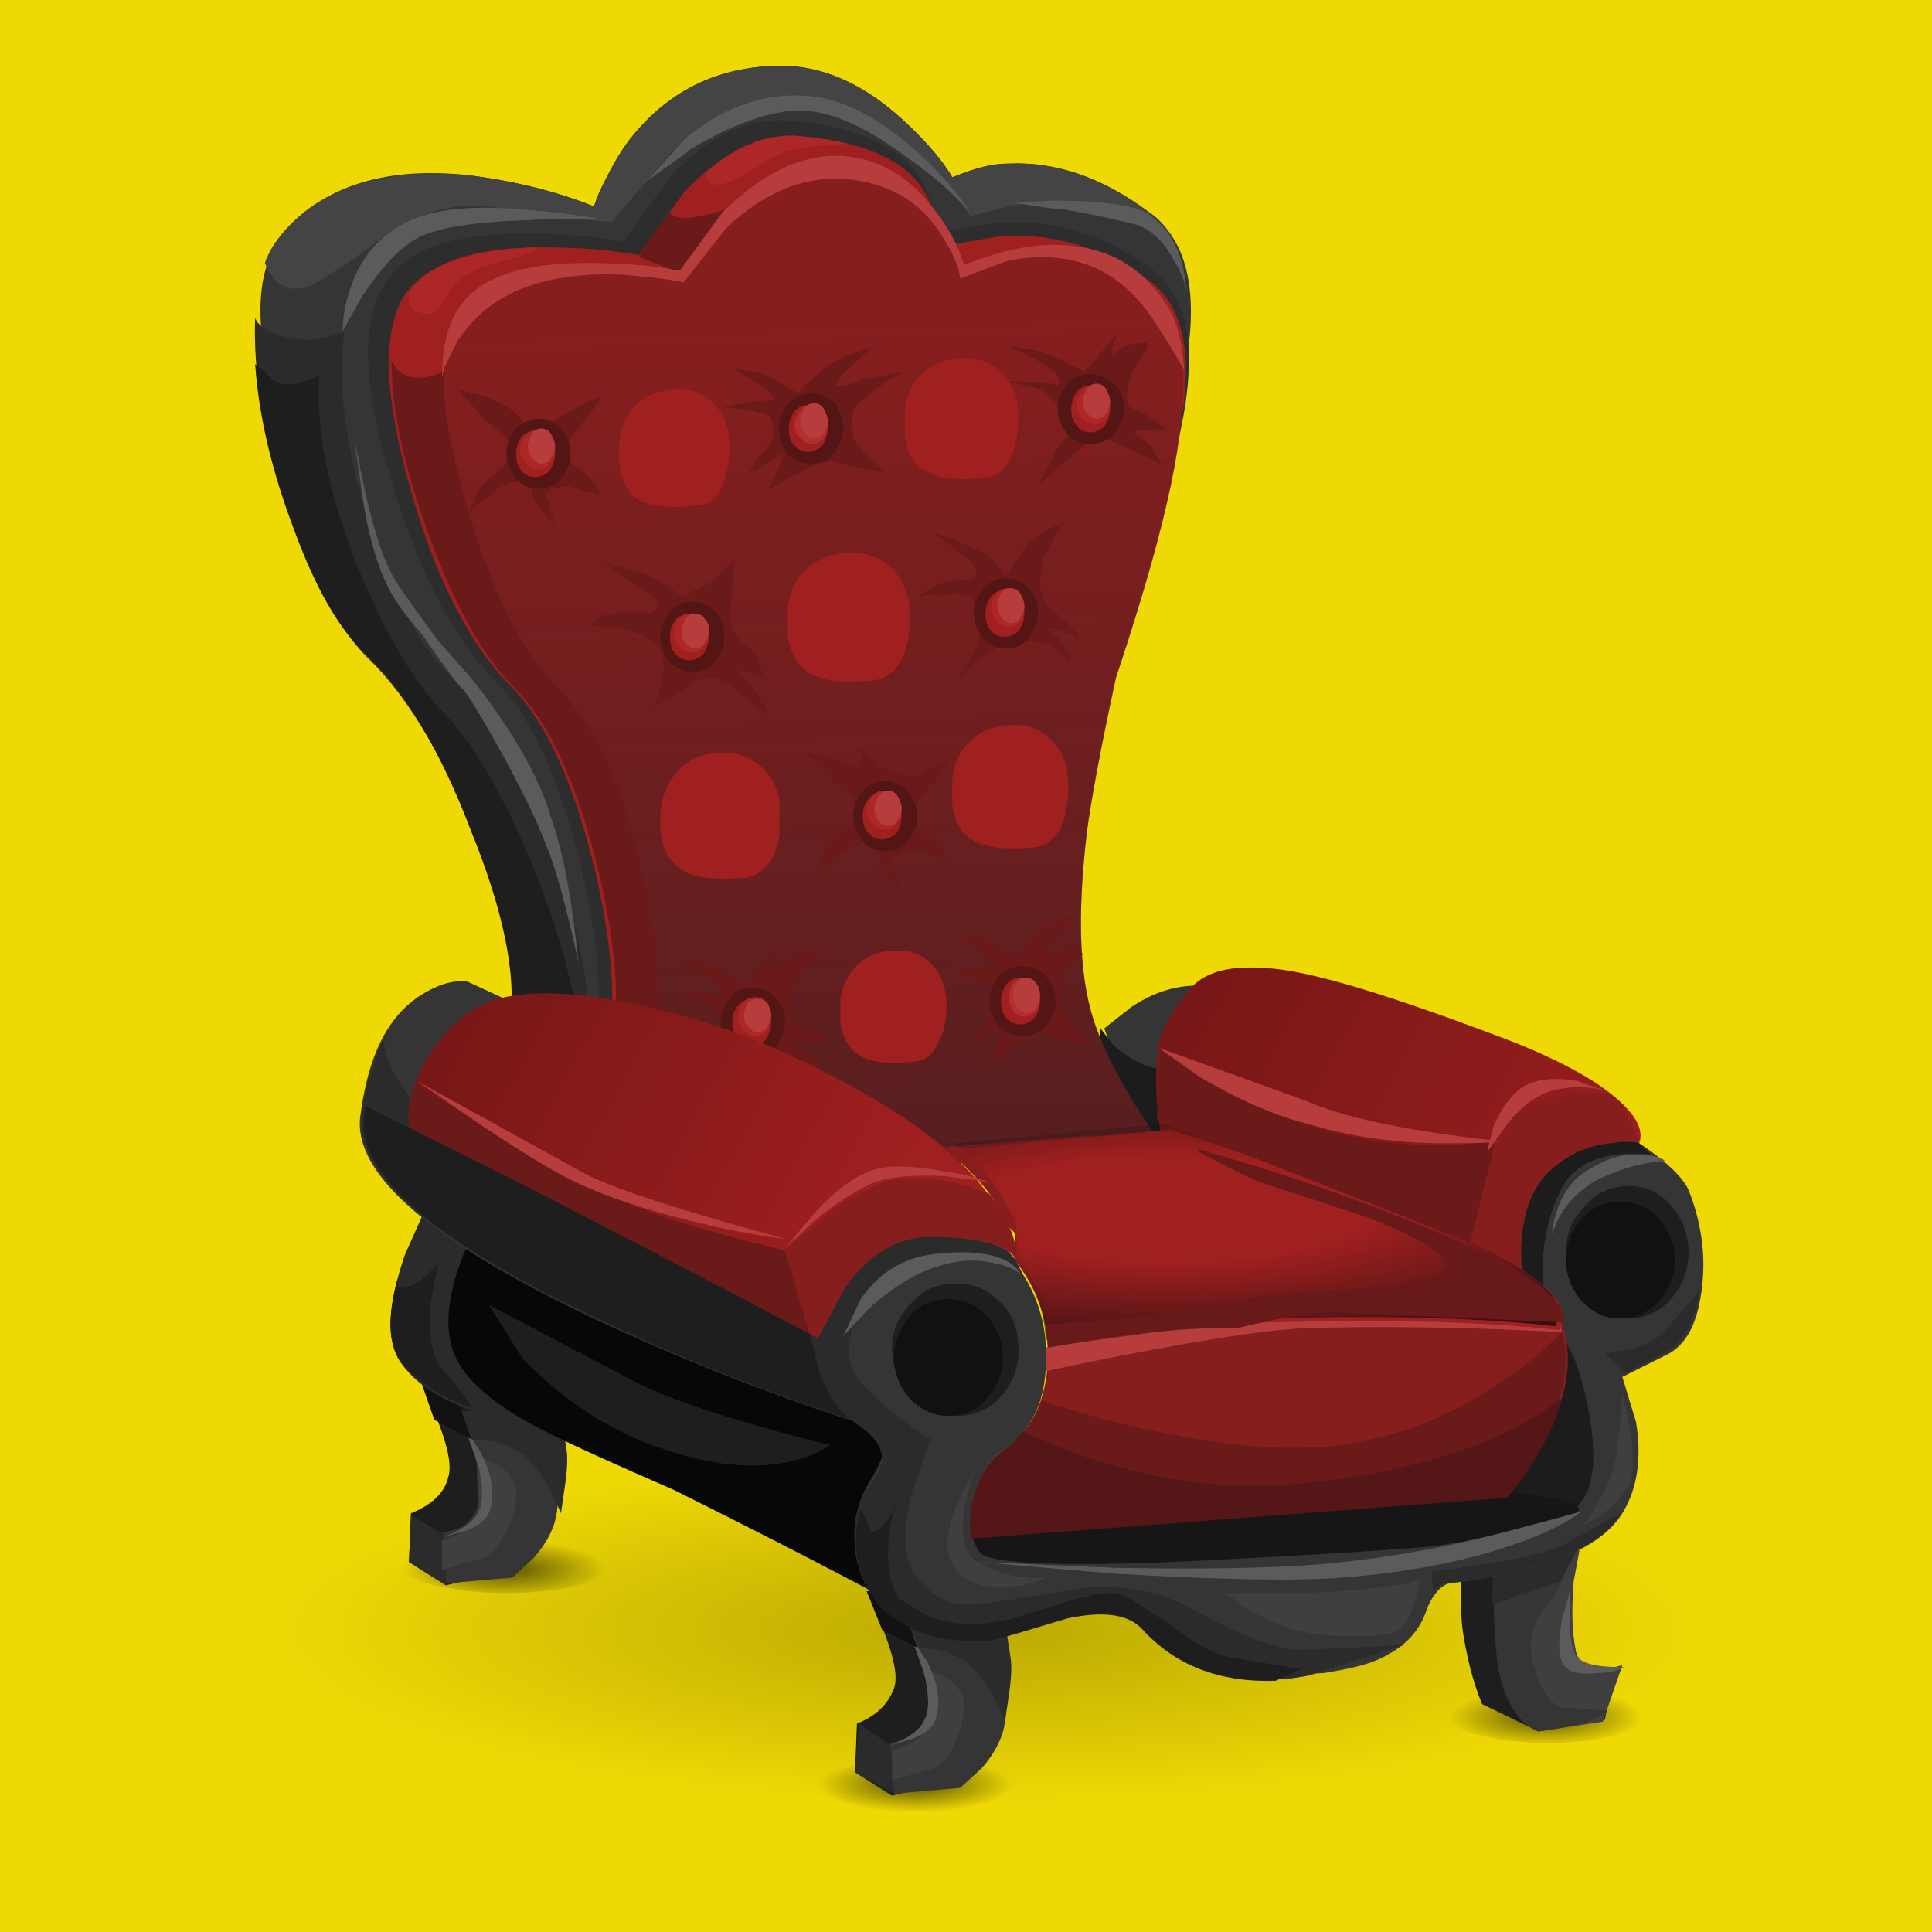 <?xml version="1.0" encoding="utf-8"?>
<!-- Generator: Adobe Illustrator 22.0.1, SVG Export Plug-In . SVG Version: 6.00 Build 0)  -->
<svg version="1.1" id="Laag_1" xmlns="http://www.w3.org/2000/svg" xmlns:xlink="http://www.w3.org/1999/xlink" x="0px" y="0px"
	 viewBox="0 0 99.2 99.2" style="enable-background:new 0 0 99.2 99.2;" xml:space="preserve">
<style type="text/css">
	.st0{fill:#A01F1F;}
	.st1{clip-path:url(#SVGID_3_);}
	.st2{fill:#EFD905;}
	.st3{fill:url(#SVGID_5_);}
	.st4{fill:url(#SVGID_6_);}
	.st5{fill:url(#SVGID_7_);}
	.st6{fill:url(#SVGID_8_);}
	.st7{fill:#1E1E1E;}
	.st8{fill:#353535;}
	.st9{fill:#2B2B2B;}
	.st10{fill:#3F3F3F;}
	.st11{fill:#5B5B5B;}
	.st12{fill:#111111;}
	.st13{fill:#2D2D2D;}
	.st14{fill:#1C1C1C;}
	.st15{fill:#6B1A1A;}
	.st16{fill:#871E1E;}
	.st17{fill:url(#SVGID_9_);}
	.st18{fill:#541515;}
	.st19{fill:#AD2727;}
	.st20{fill:#B73D3D;}
	.st21{fill:#B22F2F;}
	.st22{fill:url(#SVGID_10_);}
	.st23{fill:#444444;}
	.st24{fill:#161616;}
	.st25{fill:#070707;}
	.st26{fill:url(#SVGID_11_);}
	.st27{fill:url(#SVGID_12_);}
	.st28{fill:#541616;}
	.st29{fill:#681A1A;}
</style>
<symbol  id="aa" viewBox="-4.6 -4.9 9.2 9.8">
	<path class="st0" d="M-0.2,4.9C1.2,5,2.4,4.6,3.3,3.7c0.9-0.9,1.3-2.1,1.3-3.6c0-1.3-0.2-2.3-0.6-3.2C3.5-4.1,2.9-4.7,2-4.8
		C-0.2-5-1.8-4.9-2.8-4.3c-1,0.5-1.6,1.5-1.8,2.9c-0.2,1.9,0.1,3.5,1,4.6C-2.7,4.2-1.6,4.8-0.2,4.9z"/>
</symbol>
<symbol  id="ab" viewBox="-4.5 -4.8 9 9.6">
	<path class="st0" d="M3.2,3.6C4.1,2.7,4.5,1.5,4.5,0c0-1.2-0.2-2.2-0.6-3.1C3.5-4.1,2.8-4.6,2-4.7c-2.1-0.2-3.7-0.1-4.7,0.4
		c-1,0.5-1.5,1.5-1.7,2.9c-0.2,1.9,0.1,3.4,1,4.5c0.8,1,1.9,1.5,3.3,1.6S2.3,4.5,3.2,3.6z"/>
</symbol>
<symbol  id="ac" viewBox="-4.9 -5.2 9.9 10.4">
	<path class="st0" d="M-0.2,5.2c1.5,0.1,2.8-0.3,3.8-1.3c0.9-1,1.4-2.3,1.4-3.8c0-1.4-0.2-2.5-0.6-3.4C3.8-4.4,3.1-5,2.1-5.1
		c-2.3-0.3-4-0.1-5.1,0.5C-4.1-4-4.7-3-4.9-1.5c-0.2,2.1,0.1,3.7,1,4.9C-2.9,4.5-1.7,5.1-0.2,5.2z"/>
</symbol>
<symbol  id="ad" viewBox="4068 -2 4 4">
	<g>
		<defs>
			<polygon id="SVGID_1_" points="4071,1 4072,1 4071,2 			"/>
		</defs>
		<defs>
			<polygon id="SVGID_2_" points="4069,-1 4068,-1 4069,-2 			"/>
		</defs>
		<clipPath id="SVGID_3_">
			<use xlink:href="#SVGID_1_"  style="overflow:visible;"/>
		</clipPath>
		<clipPath id="SVGID_4_" class="st1">
			<use xlink:href="#SVGID_2_"  style="overflow:visible;"/>
		</clipPath>
	</g>
</symbol>
<symbol  id="x" viewBox="-4.3 -4.6 8.7 9.1">
	<path class="st0" d="M3.1,3.4c0.8-0.9,1.2-2,1.2-3.3c0-1.2-0.2-2.2-0.6-2.9C3.3-3.8,2.7-4.4,1.8-4.5c-2-0.2-3.5-0.1-4.4,0.4
		c-0.9,0.5-1.5,1.4-1.7,2.7c-0.2,1.8,0.1,3.2,1,4.3c0.8,1,1.8,1.5,3.2,1.6C1.1,4.6,2.2,4.3,3.1,3.4z"/>
</symbol>
<symbol  id="y" viewBox="-4.7 -5 9.4 10">
	<path class="st0" d="M-0.2,5c1.5,0.1,2.7-0.3,3.6-1.3C4.3,2.8,4.7,1.6,4.7,0c0-1.3-0.2-2.3-0.6-3.3C3.6-4.2,2.9-4.8,2-4.9
		C-0.2-5.1-1.8-5-2.9-4.4c-1,0.5-1.6,1.5-1.8,2.9c-0.2,2,0.1,3.6,1,4.7C-2.8,4.3-1.7,4.9-0.2,5z"/>
</symbol>
<symbol  id="z" viewBox="-4.9 -5.1 9.7 10.2">
	<path class="st0" d="M-0.2,5.1c1.5,0.1,2.7-0.3,3.7-1.3C4.4,2.9,4.9,1.6,4.9,0c0-1.3-0.2-2.4-0.6-3.3C3.7-4.3,3-4.9,2.1-5
		c-2.2-0.2-3.9-0.1-5,0.5C-4-3.9-4.6-2.9-4.8-1.5c-0.2,2,0.1,3.6,1.1,4.8C-2.9,4.4-1.7,5-0.2,5.1z"/>
</symbol>
<rect x="-6.1" y="-3.2" class="st2" width="109.4" height="104.6"/>
<radialGradient id="SVGID_5_" cx="48.299" cy="-317.742" r="37.24" gradientTransform="matrix(-1 0 0 0.242 98.913 160.603)" gradientUnits="userSpaceOnUse">
	<stop  offset="0" style="stop-color:#000000;stop-opacity:0.22"/>
	<stop  offset="1" style="stop-color:#000000;stop-opacity:0"/>
</radialGradient>
<path class="st3" d="M91.4,83.6c0,2.7-4,5.1-11.9,7c-8,1.9-17.6,2.9-28.9,2.9c-9.9,0-18.6-0.8-26.2-2.3c-7.5-1.5-12.1-3.4-13.9-5.8
	c-0.1-0.6-0.3-1.2-0.7-1.7v-0.1c0-2.7,4-5.1,11.9-7c7.9-1.9,17.5-2.9,28.8-2.9s20.9,1,28.9,2.9C87.4,78.5,91.4,80.9,91.4,83.6
	L91.4,83.6z"/>
<radialGradient id="SVGID_6_" cx="-55.903" cy="504.335" r="4.991" gradientTransform="matrix(-1 -7.900000e-03 2.860000e-02 -0.286 -23.353 235.449)" gradientUnits="userSpaceOnUse">
	<stop  offset="0" style="stop-color:#000000;stop-opacity:0.608"/>
	<stop  offset="1" style="stop-color:#000000;stop-opacity:0"/>
</radialGradient>
<path class="st4" d="M52.6,91.5c0,0.4-0.5,0.8-1.6,1.1c-1.1,0.3-2.4,0.4-3.9,0.4c-1.5,0-2.8-0.1-3.9-0.4c-1.1-0.3-1.6-0.7-1.6-1.1
	c0-0.4,0.5-0.8,1.6-1.1s2.4-0.5,3.9-0.5c1.5,0,2.8,0.2,3.9,0.5C52.1,90.7,52.6,91.1,52.6,91.5z"/>
<radialGradient id="SVGID_7_" cx="-33.724" cy="463.338" r="5.229" gradientTransform="matrix(-1 -7.600000e-03 2.880000e-02 -0.286 -21.202 212.838)" gradientUnits="userSpaceOnUse">
	<stop  offset="0" style="stop-color:#000000;stop-opacity:0.608"/>
	<stop  offset="1" style="stop-color:#000000;stop-opacity:0"/>
</radialGradient>
<path class="st5" d="M21.9,78.9c1.1-0.3,2.5-0.5,4.1-0.5c1.6,0,2.9,0.2,4.1,0.5c1.1,0.3,1.7,0.7,1.7,1.2c0,0.4-0.6,0.8-1.7,1.2
	c-1.1,0.3-2.5,0.5-4.1,0.5s-2.9-0.2-4.1-0.5c-1.1-0.3-1.7-0.7-1.7-1.2C20.3,79.6,20.8,79.3,21.9,78.9z"/>
<radialGradient id="SVGID_8_" cx="-87.424" cy="476.453" r="4.991" gradientTransform="matrix(-1 -7.900000e-03 2.860000e-02 -0.303 -21.656 231.862)" gradientUnits="userSpaceOnUse">
	<stop  offset="0" style="stop-color:#000000;stop-opacity:0.608"/>
	<stop  offset="1" style="stop-color:#000000;stop-opacity:0"/>
</radialGradient>
<path class="st6" d="M85,87.8c0,0.5-0.5,0.9-1.6,1.2c-1.1,0.3-2.4,0.5-3.9,0.5c-1.5,0-2.8-0.2-3.9-0.5c-1.1-0.3-1.6-0.7-1.6-1.2
	c0-0.5,0.5-0.9,1.6-1.2c1.1-0.3,2.4-0.5,3.9-0.5c1.5,0,2.8,0.2,3.9,0.5C84.5,87,85,87.3,85,87.8L85,87.8z"/>
<g>
	<path class="st7" d="M50.1,81.8c-0.1,4.9-0.3,7.8-0.7,8.7c-0.2,0.5-0.8,1-2,1.3l-1.6,0.4L43.9,91l0.1-2.5c1-0.4,1.6-1,1.9-1.8
		c0.3-0.8-0.2-2.4-1.4-5L50.1,81.8L50.1,81.8z"/>
	<path class="st8" d="M51.6,83.1c0,1.8,0,3,0.1,3.7c0,0.2,0,0.8-0.1,1.6c-0.1,0.8-0.5,1.6-1.2,2.4l-1.1,1l-3.4,0.3l-0.2-2.6l0.8-0.2
		c0.6-0.3,0.9-0.7,1.1-1.4c0.2-0.6,0-1.6-0.4-2.9l-0.7-1.8L51.6,83.1L51.6,83.1z"/>
	<polygon class="st9" points="44.1,88.5 45.7,89.6 45.9,92.1 43.9,91 	"/>
	<path class="st9" d="M51.5,82.6l0.4,2.6c0.1,0.8-0.1,1.8-0.3,3.2c-0.5-1.2-1-2.1-1.7-2.8c-0.4-0.4-1-0.7-1.7-0.9l-1-0.1l-0.6-1.4
		L51.5,82.6L51.5,82.6z"/>
	<path class="st10" d="M49,89.6c-0.4,0.7-0.7,1.1-1.1,1.2l-2.1,0.6v-1.5c1.1-0.3,1.7-0.8,1.8-1.3c0.1-0.4,0.1-1,0-1.8l-0.1-1.1
		l1,0.4c0.7,0.4,1,0.9,1,1.5C49.5,88.2,49.3,88.9,49,89.6L49,89.6z"/>
	<path class="st11" d="M46.8,84.1l0.8,1.2c0.5,1,0.7,1.9,0.5,2.8c-0.1,0.5-0.5,0.9-1.3,1.2l-1.1,0.3c1.1-0.4,1.7-0.9,1.9-1.6
		c0.1-0.6,0.1-1.4-0.3-2.5L46.8,84.1L46.8,84.1z"/>
	<polygon class="st12" points="45.3,83.7 44.5,81.7 46.4,82.6 47.1,84.6 	"/>
</g>
<g>
	<path class="st7" d="M80.6,81.5c-0.4,1.9-0.4,3.1-0.2,3.5c0.3,0.6,0.8,0.9,1.5,1c0.4,0,0.7,0,1-0.1l-0.5,2.4L79,88.9l-2.9-1.4
		c-0.5-1.2-0.8-2.5-1-3.8C75,82.9,75,82.1,75,81.2l0.1-1l6.1-1.3L80.6,81.5L80.6,81.5z"/>
	<path class="st10" d="M81.1,79.6l-0.3,1.6c-0.1,1.3-0.1,2.5,0.1,3.5c0.1,0.6,0.6,1,1.3,1c0.4,0,0.7-0.1,1.1-0.2l-1,2.9L79,88.9
		c-0.1,0-0.2-0.1-0.4-0.3c-0.3-0.4-0.5-1-0.8-1.9c-0.2-0.9-0.5-2.1-0.7-3.7l-0.3-2.1L81.1,79.6z"/>
	<path class="st11" d="M80.6,81.7l0,1.5c0,1.1,0.2,1.7,0.4,1.9c0.4,0.4,1.2,0.5,2.4,0.5c-0.4,0.2-0.8,0.3-1.3,0.3
		c-0.9,0.1-1.5,0-1.8-0.4c-0.3-0.4-0.3-1.2-0.1-2.3L80.6,81.7L80.6,81.7z"/>
	<path class="st8" d="M76.7,80.6l4.4-1.3L79.8,82c-0.2,0.2-0.4,0.4-0.6,0.7c-0.4,0.6-0.6,1.1-0.6,1.7c0,0.7,0.2,1.4,0.5,2.1
		c0.4,0.8,0.8,1.2,1.3,1.2c0.7,0,1.4,0.1,2.1,0.1c-0.1,0.4-1.3,0.8-3.5,1.1c-0.3-0.1-0.6-0.3-0.9-0.6c-0.6-0.7-1-1.6-1.2-2.8
		c-0.1-0.9-0.2-2-0.2-3.2L76.7,80.6L76.7,80.6z"/>
	<polygon class="st9" points="76.7,80 81.1,79.3 80.1,81.2 76.6,82.4 	"/>
</g>
<g>
	<path class="st7" d="M21,80.2l0.1-2.5c1-0.4,1.7-1,1.9-1.8c0.3-0.8-0.2-2.4-1.4-5l5.6,0.1c-0.1,4.9-0.3,7.8-0.7,8.7
		c-0.2,0.5-0.8,1-2,1.3l-1.6,0.4C22.9,81.4,21,80.2,21,80.2z"/>
	<path class="st8" d="M23.5,72.5l5.1-0.2c0,1.8,0,3,0.1,3.7c0,0.2,0,0.8-0.1,1.6c-0.1,0.8-0.5,1.6-1.2,2.4l-1.1,1l-3.4,0.3l-0.2-2.6
		l0.8-0.2c0.6-0.3,0.9-0.7,1.1-1.4c0.2-0.6,0-1.6-0.4-2.9L23.5,72.5L23.5,72.5z"/>
	<polygon class="st9" points="21.1,77.8 22.8,78.8 22.9,81.4 21,80.2 	"/>
	<path class="st9" d="M24.2,73.9l-0.6-1.4l5.1-0.6l0.4,2.6c0.1,0.8-0.1,1.8-0.3,3.2c-0.5-1.2-1-2.1-1.7-2.8c-0.4-0.4-1-0.7-1.8-0.9
		L24.2,73.9L24.2,73.9z"/>
	<path class="st10" d="M24.5,74.8l1,0.4c0.7,0.4,1,0.9,1,1.5c0,0.7-0.2,1.4-0.6,2.1c-0.4,0.7-0.7,1.1-1.1,1.2l-2.1,0.6v-1.5
		c1.1-0.3,1.7-0.8,1.8-1.3c0.1-0.4,0.1-1,0-1.8L24.5,74.8L24.5,74.8z"/>
	<path class="st11" d="M23.9,73.4l0.8,1.2c0.5,1,0.7,1.9,0.5,2.8c-0.1,0.5-0.5,0.9-1.3,1.2l-1.1,0.3c1.1-0.4,1.7-0.9,1.9-1.6
		c0.1-0.6,0.1-1.4-0.3-2.5L23.9,73.4L23.9,73.4z"/>
	<polygon class="st12" points="23.5,71.9 24.2,73.9 22.3,72.9 21.6,70.9 	"/>
</g>
<path class="st8" d="M24.1,9c2.3,0.3,4.4,0.8,6.4,1.6c0.1-0.3,0.2-0.6,0.4-1c0.4-0.8,0.8-1.6,1.4-2.4c1.8-2.3,4.1-3.6,7.1-3.8
	c2.4-0.2,4.7,0.7,6.9,2.7c1.1,1,2,2,2.6,3l0.8-0.3c0.6-0.2,1.3-0.4,2.1-0.4c2.4-0.1,4.8,0.7,7.2,2.5c2.5,1.8,2.8,5.6,1,11.4
	c-0.9,3-2.2,6.4-4,10.2c-0.4,1.9-0.8,5-1,9.5c-0.2,4.8-0.1,7.9,0.3,9.4c0.4,1.4,1.2,3,2.3,4.8c0.6,1,1.1,1.8,1.6,2.4l-35.3,2.9
	c1.4-2.7,2.7-5.2,3.8-7.7c0.9-1.8,0.5-5.2-1.2-10c-1.7-4.8-3.6-8.3-5.8-10.4c-2.3-2.2-4.3-5.7-5.9-10.5c-1.7-5-1.9-8.5-0.5-10.5
	C16.2,9.7,19.5,8.5,24.1,9L24.1,9z"/>
<path class="st8" d="M84,73c0.3,1.8,0.1,3.4-0.7,4.7c-1.1,1.8-4,3-8.9,3.6c-0.4,0.1-0.9,0.6-1.2,1.5c-0.4,1.1-1.2,1.8-2.2,2.3
	c-0.8,0.4-1.8,0.6-3,0.8L66.2,86V80l-9.5-27.2l1.4-1.1c1.2-0.8,2.3-1.1,3.5-1.1c1.3,0,2.5,0.1,3.6,0.3c0.6,0.1,2,0.4,4.1,1
	c2.4,0.6,5.6,1.9,9.6,3.9c4.6,2.2,7.2,4,7.8,5.3c0.6,1.5,0.9,3.2,0.7,4.9c-0.2,1.9-0.8,3.1-1.9,3.6l-2.2,1.1L84,73L84,73z"/>
<path class="st13" d="M26.9,12c1.8,0,3.5,0.1,5.1,0.4l2.4-3.3c2-2.2,4.1-3.1,6.3-2.9c3.4,0.3,5.7,1.4,6.7,3.2
	c0.5,0.9,0.6,1.8,0.4,2.6l3.6-0.6c2.9-0.1,5.4,0.7,7.7,2.4c2.3,1.7,2.5,5.3,0.9,10.7c-0.9,2.9-2.1,6.1-3.7,9.7
	c-0.4,1.8-0.7,4.7-0.9,8.9c-0.2,4.5-0.1,7.5,0.3,8.9c0.4,1.3,1.1,2.8,2.1,4.6c0.5,0.9,1,1.6,1.4,2.2l-32.5,2.8
	c1.3-2.5,2.4-4.9,3.5-7.3c0.8-1.8,0.7-5-0.3-9.5c-1.1-4.7-2.6-8-4.5-9.9c-2.1-2.1-3.9-5.5-5.3-10.2c-1.5-4.9-1.6-8.3-0.3-10.2
	C20.9,12.8,23.2,12,26.9,12L26.9,12z"/>
<path class="st14" d="M81.6,72.6c0.4,2.3,0.2,3.7-0.4,4.5c-0.5,0.7-1.5,1.1-2.7,1.3l-1.7,0.2L56,58.3l0.5-5.5l0.7,0.9
	c0.7,0.6,1.4,1,2.3,1.2c0.9,0.2,5,0.6,12.4,1.4c3.7,0.4,7.3,0.7,10.8,1.1l2.1,1.9c-0.6-0.1-1.2-0.1-1.9,0c-1.4,0.2-2.3,0.8-2.8,1.9
	c-0.6,1.2-0.9,2.6-0.9,4.2c0,1.6,0.3,2.6,0.9,3.2C80.7,69.1,81.2,70.5,81.6,72.6L81.6,72.6z"/>
<path class="st0" d="M27.8,12.7c1.8,0,3.4,0.1,5,0.4l2.3-3.2c2-2.1,4-3.1,6.1-2.9c3.3,0.3,5.5,1.3,6.4,3.1c0.5,0.9,0.6,1.8,0.4,2.6
	l3.5-0.6c2.8-0.1,5.3,0.7,7.5,2.3c2.2,1.6,2.5,5.2,0.8,10.6c-0.8,2.8-2,6-3.5,9.5c-0.4,1.8-0.7,4.7-0.9,8.8
	c-0.2,4.4-0.1,7.4,0.3,8.7c0.6,2,1.7,4.2,3.5,6.7l-31.7,2.7c1.2-2.5,2.4-4.8,3.4-7.1c0.8-1.8,0.7-4.9-0.3-9.4
	c-1.1-4.6-2.5-7.8-4.4-9.7c-2-2-3.8-5.4-5.1-10c-1.4-4.9-1.5-8.2-0.3-10.1C22,13.5,24.3,12.7,27.8,12.7L27.8,12.7z"/>
<path class="st15" d="M22.1,27.7c-1.3-3.5-2-6.6-2-9.2c0.3,0.7,0.8,0.9,1.5,0.9c1-0.1,1.9-0.6,2.8-1.5c0.5-0.4,0.8-0.8,1.1-1.2
	l7.2,13.4c4.7,9.3,7,14.7,6.7,16.4c-0.3,2.3-2.2,7.1-5.5,14.5l-6.2,0.5c1.2-2.5,2.4-4.8,3.4-7.1c0.8-1.8,0.7-4.9-0.3-9.4
	c-1.1-4.6-2.5-7.8-4.4-9.7C24.8,33.7,23.4,31.2,22.1,27.7z"/>
<path class="st16" d="M30.1,13.5c1.7,0,3.3,0.1,4.8,0.4l2.2-3C39,9,41,8,42.9,8s3.7,0.9,5.1,2.8c0.7,0.9,1.2,1.8,1.5,2.8l1.1-0.4
	c0.9-0.3,1.8-0.5,2.7-0.6c2.9-0.2,5,0.7,6.5,2.9c1.2,1.8,1.3,5.3,0.1,10.4c-0.6,2.6-1.5,5.6-2.6,8.9c-0.8,3.7-1.3,6.4-1.5,8
	c-0.5,4.3-0.4,7.6,0.5,10c0.7,1.9,1.9,4,3.6,6.3L30,60.9c1.2-2.4,2.3-4.7,3.3-6.9c0.8-1.7,0.7-4.8-0.3-9.1c-1-4.5-2.4-7.6-4.2-9.4
	c-2-2-3.6-5.2-4.9-9.8c-1.4-4.7-1.5-8-0.3-9.8C24.6,14.3,26.8,13.5,30.1,13.5z"/>
<linearGradient id="SVGID_9_" gradientUnits="userSpaceOnUse" x1="-97.377" y1="58.014" x2="-17.081" y2="58.014" gradientTransform="matrix(-3.240000e-02 -1 -1 3.240000e-02 99.104 -3.271)">
	<stop  offset="0" style="stop-color:#231F20"/>
	<stop  offset="9.019999e-02" style="stop-color:#231F20;stop-opacity:0.796"/>
	<stop  offset="1" style="stop-color:#231F20;stop-opacity:0"/>
</linearGradient>
<path class="st17" d="M30.1,13.5c1.7,0,3.3,0.1,4.8,0.4l2.2-3C39,9,41,8,42.9,8s3.7,0.9,5.1,2.8c0.7,0.9,1.2,1.8,1.5,2.8l1.1-0.4
	c0.9-0.3,1.8-0.5,2.7-0.6c2.9-0.2,5,0.7,6.5,2.9c1.2,1.8,1.3,5.3,0.1,10.4c-0.6,2.6-1.5,5.6-2.6,8.9c-0.8,3.7-1.3,6.4-1.5,8
	c-0.5,4.3-0.4,7.6,0.5,10c0.7,1.9,1.9,4,3.6,6.3L30,60.9c1.2-2.4,2.3-4.7,3.3-6.9c0.8-1.7,0.7-4.8-0.3-9.1c-1-4.5-2.4-7.6-4.2-9.4
	c-2-2-3.6-5.2-4.9-9.8c-1.4-4.7-1.5-8-0.3-9.8C24.6,14.3,26.8,13.5,30.1,13.5z"/>
<g>
	<path class="st15" d="M29.5,21c0.6-0.4,1.1-0.6,1.4-0.6c-0.7,1-1.1,1.5-1.4,1.8c-0.2,0.2-0.3,0.5-0.3,1c0,0.4,0.2,0.7,0.4,0.8
		c0.3,0.1,0.8,0.6,1.3,1.4c-0.8-0.1-1.3-0.3-1.6-0.4c-0.2-0.1-0.5,0-0.9,0.1L28,25.3l0.5,1.7c-0.3-0.3-0.6-0.7-0.9-1
		c-0.1-0.2-0.3-0.5-0.3-0.8l-0.1-0.4c-0.5-0.1-0.9-0.1-1.3,0.1c-0.2,0.1-0.6,0.4-1.1,0.8l-0.7,0.6c0-0.2,0.1-0.3,0.2-0.5
		c0.1-0.4,0.3-0.7,0.5-0.9c0.3-0.3,0.7-0.6,1.2-1.1c0.2-0.8,0.1-1.4-0.3-1.6c-0.2-0.1-0.7-0.5-1.3-1.2l-0.9-1l0.9,0.2
		c0.7,0.2,1.1,0.4,1.5,0.6c0.5,0.3,0.9,0.6,1,1.1h0.9C28.2,21.7,28.8,21.4,29.5,21z"/>
	<path class="st18" d="M29.3,23.3c0,0.5-0.2,0.9-0.5,1.3c-0.3,0.3-0.7,0.5-1.1,0.5c-0.5,0-0.9-0.2-1.2-0.5c-0.3-0.4-0.5-0.8-0.5-1.3
		s0.2-0.9,0.5-1.3c0.3-0.3,0.7-0.5,1.2-0.5c0.4,0,0.8,0.2,1.1,0.5C29.1,22.4,29.3,22.8,29.3,23.3z"/>
	<path class="st0" d="M28.5,23.3c0,0.3-0.1,0.6-0.3,0.9c-0.2,0.2-0.5,0.3-0.7,0.3c-0.3,0-0.5-0.1-0.7-0.3c-0.2-0.2-0.3-0.5-0.3-0.9
		s0.1-0.6,0.3-0.9c0.2-0.2,0.5-0.3,0.7-0.3c0.3,0,0.5,0.1,0.7,0.3C28.4,22.7,28.5,23,28.5,23.3z"/>
	<path class="st19" d="M28.5,23.1c0,0.3-0.1,0.5-0.3,0.7c-0.1,0.2-0.3,0.3-0.6,0.3c-0.2,0-0.4-0.1-0.6-0.3c-0.2-0.2-0.3-0.4-0.3-0.7
		s0.1-0.5,0.3-0.7c0.1-0.2,0.3-0.3,0.6-0.3c0.2,0,0.4,0.1,0.6,0.3C28.4,22.6,28.5,22.8,28.5,23.1z"/>
	<path class="st20" d="M28.5,22.9c0,0.2-0.1,0.4-0.2,0.6c-0.1,0.2-0.3,0.3-0.5,0.3c-0.2,0-0.3-0.1-0.5-0.3c-0.1-0.2-0.2-0.4-0.2-0.6
		c0-0.2,0.1-0.4,0.2-0.6c0.1-0.2,0.3-0.3,0.5-0.3c0.2,0,0.4,0.1,0.5,0.3C28.4,22.5,28.5,22.7,28.5,22.9z"/>
</g>
<g>
	<path class="st15" d="M42.5,18.8c0.3-0.3,1.1-0.6,2.3-1c-0.6,0.6-1.1,1-1.3,1.2c-0.1,0.1-0.3,0.3-0.4,0.5l-0.2,0.3h0.3
		c0.2,0,0.5-0.1,0.8-0.2c0.5-0.2,1.3-0.3,2.3-0.5c-1.3,0.8-2,1.4-2.3,1.7c-0.2,0.2-0.3,0.5-0.3,1c0,0.4,0.1,0.8,0.3,1
		c0.3,0.3,0.8,0.8,1.5,1.5l-2.9-0.6c-0.2,0-0.4,0.1-0.8,0.2c-0.3,0.1-0.6,0.3-0.8,0.4l-1.5,0.8l0.5-1.1c0.1-0.2,0.2-0.5,0.2-0.7
		l-0.5,0.3l-1.3,0.8l0.3-0.5c0.2-0.4,0.4-0.6,0.6-0.8c0.2-0.1,0.4-0.5,0.4-0.9c0-0.5-0.1-0.8-0.3-0.9c-0.3-0.1-0.7-0.2-1.4-0.3
		l-0.9-0.1l1.6-0.3c0.8,0,1.1-0.1,1-0.2c-0.1-0.2-0.5-0.5-1.1-0.9l-1-0.6l1,0.2c0.7,0.1,1.1,0.3,1.2,0.4c0.3,0.2,0.7,0.4,1.2,0.7
		l0.3-0.4C41.4,19.7,42.5,18.8,42.5,18.8z"/>
	<path class="st18" d="M43.3,22c0,0.5-0.2,0.9-0.5,1.3c-0.3,0.4-0.7,0.5-1.2,0.5c-0.5,0-0.9-0.2-1.2-0.5C40.2,22.9,40,22.5,40,22
		s0.2-0.9,0.5-1.3c0.3-0.3,0.7-0.5,1.2-0.5c0.4,0,0.8,0.2,1.2,0.5C43.1,21.1,43.3,21.5,43.3,22z"/>
	<path class="st0" d="M42.5,22c0,0.3-0.1,0.6-0.3,0.9c-0.2,0.2-0.5,0.3-0.7,0.3c-0.3,0-0.5-0.1-0.7-0.3c-0.2-0.2-0.3-0.5-0.3-0.9
		c0-0.3,0.1-0.6,0.3-0.9c0.2-0.2,0.4-0.3,0.7-0.3s0.5,0.1,0.7,0.3C42.4,21.4,42.5,21.7,42.5,22z"/>
	<path class="st21" d="M42.5,21.8c0,0.3-0.1,0.5-0.2,0.7c-0.2,0.2-0.4,0.3-0.6,0.3s-0.4-0.1-0.6-0.3c-0.2-0.2-0.3-0.4-0.3-0.7
		c0-0.3,0.1-0.5,0.3-0.7c0.1-0.2,0.3-0.3,0.6-0.3s0.4,0.1,0.6,0.3C42.4,21.3,42.5,21.5,42.5,21.8z"/>
	<path class="st20" d="M42.5,21.6c0,0.2-0.1,0.4-0.2,0.6c-0.1,0.2-0.3,0.3-0.5,0.3s-0.3-0.1-0.5-0.3c-0.1-0.1-0.2-0.3-0.2-0.6
		c0-0.2,0.1-0.4,0.2-0.6c0.1-0.2,0.3-0.3,0.5-0.3s0.4,0.1,0.5,0.3C42.4,21.2,42.5,21.4,42.5,21.6z"/>
</g>
<g>
	<path class="st15" d="M55.7,19.1c0.9-1.1,1.5-1.8,1.7-2l-0.3,0.7c-0.1,0.4,0,0.5,0.2,0.3c0.4-0.4,0.9-0.5,1.6-0.5
		c0.1,0.1,0,0.4-0.4,0.9c-0.3,0.4-0.5,0.9-0.6,1.5c-0.1,0.6,0,0.9,0.3,1c0.4,0.1,1,0.5,1.7,1.1c-0.5,0-1,0-1.3,0
		c-0.3,0-0.4,0.1-0.3,0.2c0.3,0.2,0.5,0.3,0.6,0.4c0.3,0.3,0.5,0.7,0.8,1.2c-0.7-0.3-1.2-0.6-1.6-0.8c-0.7-0.3-1.1-0.5-1.3-0.5
		c-0.5-0.1-1,0.1-1.5,0.6l-2,1.7l0.9-1.7c0.1-0.2,0.3-0.4,0.5-0.7c0.1-0.1,0.2-0.2,0.3-0.3c-0.5-1.3-1.1-2-1.6-2.2
		c-0.3-0.1-0.7-0.2-1.2-0.3l-0.6-0.1h1.5c0.6,0,1,0.1,1.2,0.2c0.2-0.1,0.1-0.3-0.1-0.6c-0.1-0.2-0.6-0.5-1.3-0.9l-1.1-0.5l0.9,0.1
		c0.7,0.1,1.2,0.3,1.6,0.5L55.7,19.1L55.7,19.1z"/>
	<path class="st18" d="M57.7,21c0,0.5-0.2,0.9-0.5,1.3c-0.3,0.3-0.7,0.5-1.2,0.5c-0.5,0-0.9-0.2-1.2-0.5c-0.3-0.4-0.5-0.8-0.5-1.3
		c0-0.5,0.2-0.9,0.5-1.3c0.3-0.3,0.7-0.5,1.2-0.5c0.4,0,0.8,0.2,1.2,0.5C57.6,20.1,57.7,20.5,57.7,21z"/>
	<path class="st0" d="M57,21c0,0.3-0.1,0.6-0.3,0.9c-0.2,0.2-0.5,0.3-0.7,0.3c-0.3,0-0.5-0.1-0.7-0.3c-0.2-0.3-0.3-0.5-0.3-0.9
		c0-0.3,0.1-0.6,0.3-0.9c0.2-0.2,0.4-0.3,0.7-0.3c0.3,0,0.5,0.1,0.7,0.3C56.9,20.4,57,20.7,57,21z"/>
	<path class="st19" d="M57,20.8c0,0.3-0.1,0.5-0.2,0.7c-0.2,0.2-0.4,0.3-0.6,0.3c-0.2,0-0.4-0.1-0.6-0.3c-0.2-0.2-0.3-0.4-0.3-0.7
		c0-0.3,0.1-0.5,0.3-0.7c0.1-0.2,0.3-0.3,0.6-0.3c0.2,0,0.4,0.1,0.6,0.3C56.9,20.3,57,20.5,57,20.8z"/>
	<path class="st20" d="M57,20.6c0,0.2-0.1,0.4-0.2,0.6c-0.1,0.2-0.3,0.3-0.5,0.3s-0.3-0.1-0.5-0.3c-0.1-0.1-0.2-0.3-0.2-0.6
		c0-0.2,0.1-0.4,0.2-0.6c0.1-0.2,0.3-0.3,0.5-0.3s0.4,0.1,0.5,0.3C56.9,20.2,57,20.4,57,20.6z"/>
</g>
<g>
	<path class="st15" d="M47.2,30.6l0.4-0.3c0.3-0.2,0.6-0.3,0.9-0.4c0.4-0.1,0.9-0.1,1.3-0.1c0.4-0.2,0.4-0.4,0.2-0.8
		c-0.1-0.2-0.6-0.5-1.2-1l-1-0.7l0.9,0.3c0.7,0.3,1.2,0.5,1.6,0.7c0.6,0.3,1,0.8,1.3,1.3l1.2-1.7c0.4-0.4,1-0.8,1.9-1.1
		c-0.4,0.5-0.7,1-1,1.6c-0.2,0.4-0.3,1-0.3,1.6c0.1,0.7,0.3,1.1,0.6,1.3c0.3,0.2,0.7,0.6,1.1,1c0.4,0.5,0.5,0.6,0.3,0.5
		c-0.3-0.2-0.7-0.3-1.2-0.5c-0.5-0.1-0.6-0.1-0.3,0.1c0.5,0.3,0.9,0.9,1.1,1.6c-0.4-0.4-0.9-0.7-1.2-0.9c-0.6-0.2-1.3-0.2-2.1-0.1
		c-0.2,0-0.7,0.4-1.6,1L49,35.1c0.6-0.8,1-1.5,1.2-2.1c0.1-0.4,0.1-0.9,0.1-1.4c-0.1-0.6-0.4-1-0.7-1c-0.3-0.1-0.8-0.1-1.5,0
		C48.1,30.5,47.2,30.6,47.2,30.6z"/>
	<path class="st18" d="M53.3,31.5c0,0.5-0.2,0.9-0.5,1.3c-0.3,0.3-0.7,0.5-1.1,0.5c-0.5,0-0.9-0.2-1.2-0.5c-0.3-0.4-0.5-0.8-0.5-1.3
		c0-0.5,0.2-0.9,0.5-1.3c0.3-0.3,0.7-0.5,1.2-0.5c0.4,0,0.8,0.2,1.1,0.5C53.2,30.6,53.3,31,53.3,31.5z"/>
	<path class="st0" d="M52.6,31.5c0,0.3-0.1,0.6-0.3,0.9c-0.2,0.2-0.5,0.3-0.7,0.3c-0.3,0-0.5-0.1-0.7-0.3c-0.2-0.2-0.3-0.5-0.3-0.9
		c0-0.3,0.1-0.6,0.3-0.9c0.2-0.2,0.4-0.3,0.7-0.3c0.3,0,0.5,0.1,0.7,0.3C52.5,30.8,52.6,31.1,52.6,31.5z"/>
	<path class="st19" d="M52.6,31.2c0,0.3-0.1,0.5-0.2,0.7c-0.2,0.2-0.4,0.3-0.6,0.3s-0.4-0.1-0.6-0.3c-0.2-0.2-0.3-0.4-0.3-0.7
		c0-0.3,0.1-0.5,0.3-0.7c0.1-0.2,0.3-0.3,0.6-0.3s0.4,0.1,0.6,0.3C52.5,30.7,52.6,31,52.6,31.2z"/>
	<path class="st20" d="M52.6,31.1c0,0.2-0.1,0.4-0.2,0.6c-0.1,0.2-0.3,0.3-0.5,0.3s-0.3-0.1-0.5-0.3c-0.1-0.2-0.2-0.4-0.2-0.6
		c0-0.2,0.1-0.4,0.2-0.6c0.1-0.2,0.3-0.3,0.5-0.3s0.4,0.1,0.5,0.3C52.5,30.7,52.6,30.9,52.6,31.1z"/>
</g>
<g>
	<path class="st15" d="M32.2,29.2c0.9,0.2,1.5,0.5,1.9,0.8c0.6,0.4,0.9,0.6,1,0.6l1-0.5c0.4-0.1,0.9-0.6,1.6-1.4l-0.2,2.9
		c0,0.3,0,0.6,0.3,1c0.2,0.3,0.4,0.5,0.7,0.7c0.3,0.2,0.5,0.7,0.7,1.4c-0.3-0.1-0.6-0.2-0.9-0.2c-0.5-0.1-0.7-0.1-0.4,0
		c0.4,0.3,1,1,1.6,2.3l-2-1.6c-0.7-0.5-1.3-0.6-1.9-0.1c-0.3,0.2-0.7,0.5-1.3,0.8l-0.8,0.4c0.6-1.1,0.7-2.1,0.4-2.9
		c-0.2-0.5-0.9-0.9-2-1.1l-1.7-0.2l0.4-0.3c0.3-0.2,0.7-0.3,1.1-0.3c0.6-0.1,1.2-0.1,1.7,0l0.3-0.2c0.1-0.2,0.1-0.4-0.1-0.6
		c-0.2-0.2-0.7-0.6-1.5-1L31,28.9C31,28.9,32.2,29.2,32.2,29.2z"/>
	<path class="st18" d="M37.2,32.7c0,0.5-0.2,0.9-0.5,1.3c-0.3,0.4-0.7,0.5-1.2,0.5c-0.4,0-0.8-0.2-1.1-0.5c-0.3-0.4-0.5-0.8-0.5-1.3
		c0-0.5,0.2-0.9,0.5-1.3c0.3-0.3,0.7-0.5,1.1-0.5c0.5,0,0.9,0.2,1.2,0.5C37.1,31.8,37.2,32.3,37.2,32.7z"/>
	<path class="st0" d="M36.4,32.7c0,0.3-0.1,0.6-0.3,0.9c-0.2,0.2-0.5,0.3-0.7,0.3c-0.3,0-0.5-0.1-0.7-0.3c-0.2-0.2-0.3-0.5-0.3-0.9
		s0.1-0.6,0.3-0.9c0.2-0.2,0.5-0.3,0.7-0.3c0.3,0,0.5,0.1,0.7,0.3C36.4,32.1,36.4,32.4,36.4,32.7z"/>
	<path class="st19" d="M36.4,32.5c0,0.3-0.1,0.5-0.3,0.7c-0.1,0.2-0.3,0.3-0.6,0.3s-0.4-0.1-0.6-0.3c-0.2-0.2-0.3-0.4-0.3-0.7
		s0.1-0.5,0.3-0.7c0.1-0.2,0.3-0.3,0.6-0.3c0.2,0,0.4,0.1,0.6,0.3C36.4,32,36.4,32.2,36.4,32.5z"/>
	<path class="st20" d="M36.4,32.4c0,0.2-0.1,0.4-0.2,0.6c-0.1,0.2-0.3,0.3-0.5,0.3s-0.3-0.1-0.5-0.3c-0.1-0.1-0.2-0.3-0.2-0.6
		c0-0.2,0.1-0.4,0.2-0.6c0.1-0.2,0.3-0.3,0.5-0.3s0.4,0.1,0.5,0.3C36.4,32,36.4,32.2,36.4,32.4z"/>
</g>
<g>
	<path class="st15" d="M45.7,39.5c0,0,0.2,0.1,0.6,0.3c0.3,0.1,0.6,0.1,1-0.1c0.6-0.4,1.1-0.6,1.4-0.6c-0.7,1-1.1,1.5-1.4,1.8
		c-0.2,0.2-0.3,0.5-0.3,1c0,0.5,0.1,0.8,0.4,0.9c0.3,0.1,0.8,0.6,1.4,1.3c-0.8-0.1-1.3-0.3-1.6-0.4c-0.2-0.1-0.5-0.1-0.9,0.1
		l-0.5,0.3l0.5,1.7l-0.9-1c-0.1-0.2-0.3-0.5-0.3-0.8L45,43.4c-0.5-0.1-0.9-0.1-1.3,0.1c-0.2,0.1-0.6,0.4-1.1,0.8l-0.7,0.6
		c0-0.2,0.1-0.4,0.2-0.6c0.1-0.4,0.3-0.7,0.5-0.9c0.3-0.3,0.7-0.7,1.2-1.1c0.2-0.9,0.1-1.4-0.3-1.6c-0.2-0.1-0.7-0.5-1.3-1.2
		l-0.9-0.9l0.9,0.2c0.6,0.2,1.1,0.4,1.5,0.5c0.5,0.3,0.7,0,0.4-1l0.7,0.6C45.2,39.3,45.5,39.5,45.7,39.5z"/>
	<path class="st18" d="M47.1,41.9c0,0.5-0.2,0.9-0.5,1.3c-0.3,0.4-0.7,0.5-1.2,0.5c-0.4,0-0.8-0.2-1.1-0.5c-0.3-0.4-0.5-0.8-0.5-1.3
		s0.2-0.9,0.5-1.3c0.3-0.3,0.7-0.5,1.1-0.5c0.5,0,0.9,0.2,1.2,0.5C46.9,41,47.1,41.4,47.1,41.9z"/>
	<path class="st0" d="M46.3,41.9c0,0.3-0.1,0.6-0.3,0.9c-0.2,0.2-0.5,0.3-0.7,0.3c-0.3,0-0.5-0.1-0.7-0.3c-0.2-0.2-0.3-0.5-0.3-0.9
		s0.1-0.6,0.3-0.9c0.2-0.2,0.5-0.3,0.7-0.3c0.3,0,0.5,0.1,0.7,0.3C46.2,41.2,46.3,41.5,46.3,41.9z"/>
	<path class="st19" d="M46.3,41.6c0,0.3-0.1,0.5-0.3,0.7c-0.1,0.2-0.3,0.3-0.6,0.3s-0.4-0.1-0.6-0.3c-0.2-0.2-0.3-0.4-0.3-0.7
		s0.1-0.5,0.3-0.7c0.1-0.2,0.3-0.3,0.6-0.3s0.4,0.1,0.6,0.3C46.2,41.1,46.3,41.4,46.3,41.6z"/>
	<path class="st20" d="M46.3,41.5c0,0.2-0.1,0.4-0.2,0.6c-0.1,0.2-0.3,0.3-0.5,0.3c-0.2,0-0.4-0.1-0.5-0.3c-0.1-0.1-0.2-0.3-0.2-0.6
		c0-0.2,0.1-0.4,0.2-0.6c0.1-0.2,0.3-0.3,0.5-0.3c0.2,0,0.4,0.1,0.5,0.3C46.2,41.1,46.3,41.3,46.3,41.5z"/>
</g>
<g>
	<path class="st15" d="M36.9,49.8l1.4,0.8c0.9-1.1,1.5-1.8,1.7-2l-0.3,0.7c-0.1,0.4,0,0.5,0.2,0.3c0.4-0.4,1.3-0.7,2.6-1
		c-0.5,0.4-1,0.9-1.3,1.3c-0.3,0.4-0.5,0.9-0.6,1.5c-0.1,0.6,0,0.9,0.3,1c0.4,0.1,1,0.5,1.7,1.1c-0.5,0-1,0-1.3,0s-0.4,0.1-0.3,0.2
		c0.3,0.2,0.5,0.3,0.6,0.4c0.3,0.3,0.5,0.7,0.8,1.2l-1.6-0.8c-0.7-0.3-1.1-0.5-1.3-0.5c-0.5-0.1-1,0.1-1.5,0.6l-2,1.7l0.9-1.7
		c0.2-0.3,0.5-0.6,0.8-1c-0.5-1.3-1.1-2-1.6-2.2c-0.3-0.1-0.7-0.2-1.2-0.3l-0.6-0.1h1.5c0.6,0,1,0.1,1.2,0.2
		c0.2-0.1,0.1-0.3-0.1-0.6c-0.1-0.2-0.6-0.5-1.3-0.9l-1.1-0.5l0.9,0.1C36,49.5,36.5,49.6,36.9,49.8L36.9,49.8z"/>
	<path class="st18" d="M40.3,52.5c0,0.5-0.2,0.9-0.5,1.3c-0.3,0.3-0.7,0.5-1.1,0.5c-0.5,0-0.9-0.2-1.2-0.5c-0.3-0.4-0.5-0.8-0.5-1.3
		c0-0.5,0.2-0.9,0.5-1.3c0.3-0.4,0.7-0.5,1.2-0.5c0.4,0,0.8,0.2,1.1,0.5C40.2,51.6,40.3,52,40.3,52.5z"/>
	<path class="st0" d="M39.6,52.5c0,0.3-0.1,0.6-0.3,0.9c-0.2,0.2-0.5,0.3-0.7,0.3s-0.5-0.1-0.7-0.3c-0.2-0.2-0.3-0.5-0.3-0.9
		s0.1-0.6,0.3-0.9c0.2-0.2,0.4-0.3,0.7-0.3c0.3,0,0.5,0.1,0.7,0.3C39.5,51.9,39.6,52.1,39.6,52.5z"/>
	<path class="st19" d="M39.6,52.2c0,0.3-0.1,0.5-0.2,0.7c-0.2,0.2-0.4,0.3-0.6,0.3s-0.4-0.1-0.6-0.3c-0.2-0.2-0.3-0.4-0.3-0.7
		s0.1-0.5,0.3-0.7c0.1-0.2,0.3-0.3,0.6-0.3s0.4,0.1,0.6,0.3C39.5,51.7,39.6,52,39.6,52.2z"/>
	<path class="st20" d="M39.6,52.1c0,0.2-0.1,0.4-0.2,0.6c-0.1,0.2-0.3,0.3-0.5,0.3s-0.3-0.1-0.5-0.3c-0.1-0.1-0.2-0.3-0.2-0.6
		c0-0.2,0.1-0.4,0.2-0.6c0.1-0.1,0.3-0.2,0.5-0.2s0.4,0.1,0.5,0.2C39.5,51.7,39.6,51.9,39.6,52.1L39.6,52.1z"/>
</g>
<g>
	<path class="st15" d="M54.7,48.7c0.4-0.2,0.7-0.1,0.9,0.3l-0.9,1c-0.2,0.2-0.3,0.6-0.3,1c0,0.5,0.1,0.8,0.3,1.1
		c0.2,0.3,0.7,0.9,1.3,1.6l-2.6-0.6c-0.1,0-0.4,0.1-0.7,0.3c-0.3,0.1-0.5,0.3-0.7,0.4l-1.3,0.9l0.5-1.2c0.1-0.2,0.1-0.5,0.1-0.8
		L50.9,53l-1.1,0.8l0.3-0.6c0.2-0.4,0.4-0.7,0.5-0.8c0.2-0.2,0.3-0.5,0.4-1c0-0.5-0.1-0.8-0.3-0.9c-0.2-0.1-0.6-0.2-1.2-0.3L48.6,50
		l1.4-0.3c0.7,0,1-0.1,1-0.3c-0.1-0.2-0.4-0.5-1-0.9l-0.9-0.6l0.8,0.2c0.6,0.1,1,0.3,1.1,0.4c0.3,0.2,0.6,0.4,1.1,0.7l0.3-0.4
		c0.1-0.2,0.5-0.5,1-1c0.3-0.3,1-0.6,2-1c-0.5,0.6-0.9,1.1-1.2,1.3c-0.1,0.1-0.3,0.3-0.4,0.5c-0.1,0.1-0.1,0.2-0.1,0.3h0.2
		C54.2,49,54.4,48.9,54.7,48.7L54.7,48.7z"/>
	<path class="st18" d="M54.2,51.4c0,0.5-0.2,0.9-0.5,1.3c-0.3,0.3-0.7,0.5-1.2,0.5c-0.5,0-0.9-0.2-1.2-0.5c-0.3-0.4-0.5-0.8-0.5-1.3
		s0.2-0.9,0.5-1.3c0.3-0.3,0.7-0.5,1.2-0.5c0.5,0,0.9,0.2,1.2,0.5C54,50.5,54.2,50.9,54.2,51.4z"/>
	<path class="st0" d="M53.4,51.4c0,0.3-0.1,0.6-0.3,0.9c-0.2,0.2-0.5,0.3-0.7,0.3c-0.3,0-0.5-0.1-0.7-0.3c-0.2-0.2-0.3-0.5-0.3-0.9
		s0.1-0.6,0.3-0.9c0.2-0.2,0.4-0.3,0.7-0.3c0.3,0,0.5,0.1,0.7,0.3C53.3,50.8,53.4,51.1,53.4,51.4z"/>
	<path class="st21" d="M53.4,51.2c0,0.3-0.1,0.5-0.2,0.7c-0.2,0.2-0.4,0.3-0.6,0.3c-0.2,0-0.4-0.1-0.6-0.3c-0.1-0.2-0.2-0.4-0.2-0.7
		c0-0.3,0.1-0.5,0.2-0.7c0.2-0.2,0.4-0.3,0.6-0.3c0.2,0,0.4,0.1,0.6,0.3C53.3,50.7,53.4,50.9,53.4,51.2z"/>
	<path class="st20" d="M53.4,51.1c0,0.2-0.1,0.4-0.2,0.6c-0.1,0.2-0.3,0.3-0.5,0.3s-0.3-0.1-0.5-0.3c-0.1-0.2-0.2-0.4-0.2-0.6
		c0-0.2,0.1-0.4,0.2-0.6c0.1-0.2,0.3-0.3,0.5-0.3s0.4,0.1,0.5,0.3C53.3,50.6,53.4,50.8,53.4,51.1z"/>
</g>
<path class="st0" d="M78.3,66.3c-3.1-1.5-6.4-2.9-9.7-4.4c-2.3-1-4.5-1.8-6.5-2.3L59.7,59c-0.1-0.7-0.2-1.5-0.3-2.4
	c-0.1-1.8,0-3.1,0.4-3.9c0.6-1.1,1.2-1.9,1.7-2.3c0.8-0.6,1.9-0.8,3.4-0.7c2.3,0.1,6.5,1.4,12.8,3.8c3,1.2,5,2.4,6,3.6
	c0.5,0.6,0.6,1.1,0.5,1.5c-0.4-0.1-0.9-0.1-1.5,0c-1.2,0.1-2.2,0.6-3.1,1.4c-0.9,0.8-1.4,2.1-1.5,3.9C78.1,64.7,78.1,65.5,78.3,66.3
	L78.3,66.3z"/>
<linearGradient id="SVGID_10_" gradientUnits="userSpaceOnUse" x1="-113.255" y1="118.144" x2="-76.147" y2="118.144" gradientTransform="matrix(-0.891 -0.454 -0.454 0.891 45.117 -88.389)">
	<stop  offset="0.172" style="stop-color:#000000;stop-opacity:0"/>
	<stop  offset="1" style="stop-color:#000000;stop-opacity:0.267"/>
</linearGradient>
<path class="st22" d="M78.3,66.3c-3.1-1.5-6.4-2.9-9.7-4.4c-2.3-1-4.5-1.8-6.5-2.3L59.7,59c-0.1-0.7-0.2-1.5-0.3-2.4
	c-0.1-1.8,0-3.1,0.4-3.9c0.6-1.1,1.2-1.9,1.7-2.3c0.8-0.6,1.9-0.8,3.4-0.7c2.3,0.1,6.5,1.4,12.8,3.8c3,1.2,5,2.4,6,3.6
	c0.5,0.6,0.6,1.1,0.5,1.5c-0.4-0.1-0.9-0.1-1.5,0c-1.2,0.1-2.2,0.6-3.1,1.4c-0.9,0.8-1.4,2.1-1.5,3.9C78.1,64.7,78.1,65.5,78.3,66.3
	L78.3,66.3z"/>
<path class="st9" d="M18.9,33.8c-1.6-1.6-3-4.2-4.2-7.8c-1.2-3.6-1.7-6.9-1.6-9.7c0.1,0.4,0.7,0.8,1.5,1c0.8,0.2,1.6,0.2,2.2,0
	l0.9-0.3c-0.4,2.6,0,5.8,1.2,9.7c1.2,3.8,2.6,6.4,4.2,8c2,2,3.9,5.3,5.5,9.9c1.6,4.6,2,7.8,1.1,9.6L26.9,60c-0.3,0-1.2,0-2.6-0.3
	c-1.5-0.2-2.4-0.3-2.6-0.3c0.2-0.4,0.9-1.2,2-2.5s1.9-2.3,2.3-3.2c0.9-1.8,0.5-5.1-1.2-9.8C23,39.3,21.1,35.9,18.9,33.8z"/>
<path class="st7" d="M16.4,19.3c-0.2,2.6,0.4,5.7,1.8,9.4c1.4,3.5,2.9,6.1,4.4,7.7c1.7,1.7,3.3,4.5,4.9,8.4c1.5,3.9,2.3,7,2.2,9.3
	c-0.4,0.8-1.3,2.7-2.8,5.8c-0.1,0-1.3-0.1-3.5-0.4c0.8-1.1,1.3-1.8,1.4-2c0.5-0.8,1-1.6,1.2-2.3c0.3-0.7,0.3-1.6,0.2-2.8
	c0.3-2.3-0.3-5.5-2-9.7c-1.6-4.2-3.4-7.2-5.4-9.1c-1.4-1.3-2.6-3.4-3.7-6.4c-1.1-2.9-1.8-5.7-2-8.5c0.3,0.2,0.6,0.5,0.9,0.8
	c0.3,0.2,0.6,0.3,1,0.2C15.1,19.8,16.4,19.3,16.4,19.3z"/>
<path class="st19" d="M27.6,12.7c0,0.1-0.4,0.3-1,0.5c-0.8,0.2-1.5,0.4-2,0.6c-0.8,0.3-1.4,0.8-1.7,1.5c-0.3,0.6-0.7,0.9-1.1,0.8
	C21.1,16,20.9,15.6,21,15C22.1,13.5,24.3,12.8,27.6,12.7z"/>
<path class="st19" d="M37.3,9.4c-0.8,0.2-1.1,0-1-0.6c1.6-1.4,3.3-2,4.9-1.8c0.8,0.1,1.6,0.2,2.4,0.4c-0.8,0-1.4,0.1-1.8,0.1
	c-0.9,0.1-1.8,0.3-2.5,0.8C38.4,8.9,37.7,9.3,37.3,9.4z"/>
<path class="st15" d="M38.3,10.2l-3.4,3.8l-2.1-0.8l0.4-0.7c0.4-0.6,0.8-1.1,1.2-1.6c0.1,0.2,0.4,0.3,0.8,0.3
	C36.3,11.1,37.4,10.8,38.3,10.2z"/>
<path class="st20" d="M43.5,9.2c-2.2-0.2-4.3,0.7-6.2,2.5l-2.2,2.8c-0.9-0.2-2-0.3-3.2-0.4c-2.5-0.1-4.5,0.3-6.1,1.2
	c-0.9,0.5-1.7,1.3-2.3,2.2l-0.7,1.4l-0.1,0.5c0-1.6,0.3-2.7,0.8-3.5c1-1.6,3.2-2.4,6.6-2.4c1.7,0,3.3,0.1,4.8,0.4l2.2-3
	C39,9,41,8,42.9,8s3.7,0.9,5.1,2.8c0.7,0.9,1.2,1.8,1.5,2.8l1.1-0.4c0.9-0.3,1.8-0.5,2.7-0.6c2.9-0.2,5,0.7,6.5,2.9
	c0.6,0.8,0.9,2,1,3.5c-0.5-0.9-1-1.7-1.4-2.3c-0.8-1.3-1.7-2.1-2.5-2.6c-1.5-0.9-3.3-1.1-5.2-0.7l-2.4,0.9c-0.1-0.8-0.5-1.5-1-2.3
	C47.2,10.3,45.6,9.4,43.5,9.2z"/>
<path class="st23" d="M34.3,8l-2.9,3.4c-1.5-0.1-3.6-0.4-6.3-0.8c-1.6-0.2-3.3,0.2-5.2,1.4c-1.8,1.4-3.1,2.2-3.8,2.6
	c-1.1,0.5-2,0.2-2.5-1.1c0.1-0.3,0.3-0.7,0.5-1c2-2.8,5.3-3.9,10-3.5c2.3,0.3,4.4,0.8,6.4,1.6c0.1-0.3,0.2-0.6,0.4-1
	c0.4-0.8,0.8-1.6,1.4-2.4c1.8-2.3,4.1-3.6,7.1-3.8c2.4-0.2,4.7,0.7,6.9,2.7c1.1,1,2,2,2.6,3l0.8-0.3c0.6-0.2,1.3-0.4,2.1-0.4
	c2.4-0.1,4.8,0.7,7.2,2.5c0.5,0.3,0.9,0.8,1.2,1.3c-1.8-0.9-3.3-1.5-4.4-1.7c-1.1-0.2-2.4-0.2-4,0.1l-2,0.5l-0.6-1.1
	c-0.6-0.8-1.3-1.5-2.3-2.3c-2-1.6-4-2.5-6.1-2.6C38.8,4.7,36.6,5.7,34.3,8z"/>
<path class="st11" d="M27.2,11.3c-3,0.1-4.9,0.4-5.9,1s-1.8,1.6-2.7,2.9l-1,1.8c0-0.7,0.1-1.4,0.4-2.2c0.5-1.6,1.5-2.7,2.9-3.4
	c1.4-0.7,3.5-0.9,6.4-0.6c1.4,0.1,2.7,0.3,3.9,0.5C30.1,11.2,28.7,11.2,27.2,11.3z"/>
<path class="st11" d="M33.2,9.3l2-2.2c1.8-1.5,3.6-2.2,5.7-2.2s4.1,1,6.3,3c1.1,1,2,2,2.6,3c-0.9-1-1.9-1.9-3.2-2.8
	c-2.4-1.8-4.4-2.6-6.1-2.4c-1.6,0.2-3.3,0.9-5.1,2C35.5,7.7,33.2,9.3,33.2,9.3z"/>
<path class="st11" d="M52,10.4l2.1-0.1c1.6,0,2.9,0.1,3.8,0.3c0.6,0.1,1,0.3,1.3,0.6c0.7,0.5,1.2,1.3,1.5,2.3c0.1,0.5,0.2,1,0.2,1.4
	c-0.1-0.5-0.3-1-0.6-1.5c-0.6-1.1-1.3-1.7-2.1-1.9c-0.8-0.2-2.1-0.5-3.9-0.8C54.4,10.8,52,10.4,52,10.4z"/>
<path class="st16" d="M82.7,56.2l0.6,0.5l0.9,2c-0.4-0.1-0.9-0.1-1.5,0c-1.2,0.1-2.2,0.6-3.1,1.4c-1.1,1-1.6,2.7-1.5,5L78,65.1
	l-2.5-1.3c0.1-1,0.3-2.1,0.7-3.2c0.6-2.2,1.4-3.5,2.4-3.9C79.9,56.2,81.2,56,82.7,56.2L82.7,56.2z"/>
<path class="st16" d="M80.2,67.9c0.6,1.8,0.3,3.8-0.9,6.1c-0.6,1.1-1.2,2.1-2,2.9l-26.5,1.3L50,76.9c0.3-1.1,0.8-2,1.6-2.5
	c1.4-1,2.1-2.5,2.2-4.5c0.1-1.9-0.5-3.7-1.7-5.2v-0.5l0-0.1V64l0-0.1l0-0.1l0-0.2l0-0.1l0-0.2L51.8,63l-0.1-0.2l-0.1-0.1l-0.1-0.2
	l-0.4-0.7l0-0.1c-0.6-0.9-1.5-1.8-2.6-2.8l7.5-0.6l11.6,3.2C75.4,64,79.6,66.1,80.2,67.9L80.2,67.9z"/>
<path class="st15" d="M80.4,69.3c0.1,1.6-0.4,3.3-1.5,5.2l-1.6,2.3l-26.5,1.3L50,76.9c0.3-1.1,0.8-2,1.6-2.5
	c0.8-0.6,1.5-1.4,1.9-2.5c2.1,0.7,4.2,1.3,6.4,1.7c3.5,0.7,6.5,0.9,8.9,0.6c2.8-0.4,5.6-1.4,8.2-3.2c1.4-0.9,2.4-1.8,3.2-2.6
	L80.4,69.3L80.4,69.3z"/>
<path class="st24" d="M72.2,79.6c-6,0.9-12.6,1.4-19.6,1.3c-2.8,0-4.6-0.4-5.3-1.1c-0.2-0.2-0.3-0.4-0.3-0.7l0.1-0.3l4.7-1.1
	c3.9-0.8,7.8-1.1,11.6-1.1h14.1l2.2,0.3c1.3,0.3,1.7,0.5,1.1,0.9C79.4,78.3,76.6,79,72.2,79.6z"/>
<path class="st20" d="M80.2,68.4c-5.5-0.3-10-0.3-13.3-0.2c-2.1,0.1-5.9,0.7-11.3,1.8L48,71.6l0.4-1.6l5.8-0.9
	c4.4-0.6,7.8-1.1,10.2-1.3c2.6-0.3,6-0.3,10.2-0.2c2.1,0.1,3.9,0.2,5.5,0.3L80.2,68.4L80.2,68.4z"/>
<path class="st9" d="M22.5,60.6l5.1,0.2l2.1,12.4c-1.1,0-2.3-0.1-3.6-0.3c-2.6-0.5-4.5-1.5-5.5-2.9c-0.8-1.1-0.7-3,0.2-5.6
	L22.5,60.6L22.5,60.6z"/>
<path class="st25" d="M34.6,76.5c-3-1.3-5.2-2.3-6.6-3c-2.4-1.2-4-2.5-4.6-3.8c-0.6-1.3-0.5-3,0.4-5.3l1.5-3l23,7.2L47.2,83
	C42,80.2,37.8,78.1,34.6,76.5z"/>
<path class="st8" d="M51.6,74.4c-0.8,0.5-1.3,1.4-1.6,2.5c-0.3,1.1-0.2,2.1,0.3,2.8c0.4,0.6,4.4,0.8,12,0.4
	c3.8-0.2,7.6-0.4,11.3-0.7L67.3,86c-0.9,0.2-1.9,0.3-3.1,0.2c-2.3-0.2-4.2-1.1-5.6-2.7c-0.7-0.7-1.9-0.9-3.8-0.5
	c-2,0.6-3.3,1-3.8,1.1c-1.4,0.3-2.9,0.1-4.4-0.7c-2-1-2.9-2.8-2.7-5.2c0.1-0.7,0.3-1.4,0.8-2.2c0.5-0.8,0.7-1.4,0.7-1.8
	c0-0.5-0.3-0.9-0.9-1.1l-0.9-0.2c-4.3-1.4-8.6-3.1-12.9-5.1c-8.5-4-12.6-7.5-12.2-10.5c0.4-3.1,1.4-5.1,3.1-6.2
	c0.8-0.5,1.6-0.8,2.4-0.7l13,6c8.9,4.2,13.9,7,15,8.3c1.2,1.5,1.8,3.3,1.7,5.2C53.7,71.9,53,73.4,51.6,74.4L51.6,74.4z"/>
<path class="st9" d="M48.5,61.9c2.1,1.3,3.3,2.2,3.7,2.9l0.3,0.6c-2.6-1.1-4.6-1.2-6-0.3c-1.4,1-2.3,2-2.7,3.1
	c-0.4,1.2-0.2,2.2,0.6,3c1.1,1.1,2.2,2,3.4,2.7l-1,2.8c-0.5,2-0.4,3.5,0.3,4.3c0.7,0.9,1.6,1.4,2.5,1.4c0.5,0,1.4-0.1,2.5-0.3
	c0.6-0.1,1.8-0.3,3.8-0.6c1.9-0.1,3.5,0.2,4.9,0.9c1.9,1,2.9,1.5,3,1.5c0.9,0.4,1.8,0.7,2.7,0.8c0.2,0,1.2,0,2.9-0.1
	c1.8-0.1,2.8-0.1,2.9-0.2L67.3,86c-0.9,0.2-1.9,0.3-3.1,0.2c-2.3-0.2-4.2-1.1-5.6-2.7c-0.7-0.7-1.9-0.9-3.8-0.5
	c-2,0.6-3.3,1-3.8,1.1c-1.4,0.3-2.9,0.1-4.4-0.7c-2-1-2.9-2.8-2.7-5.2c0.1-0.7,0.3-1.3,0.7-1.8c0.4-0.6,0.6-1,0.7-1.4
	c0-0.5-0.2-1-0.8-1.5l-0.8-0.6c-4.3-1.4-8.6-3.1-12.9-5.1c-8.5-4-12.6-7.5-12.2-10.5c0-0.4,0.1-1,0.3-1.7h0l0.7-2.1l0.1-0.1
	c0.1,0.9,0.5,1.9,1.4,3c1.6,2,4.1,3.7,7.7,5.1c3,1.1,6.6,1.6,10.9,1.3C42.2,62.7,45,62.4,48.5,61.9L48.5,61.9z"/>
<path class="st0" d="M52.1,64.7c0-0.2-0.2-0.4-0.6-0.6c-0.8-0.4-2-0.6-3.8-0.6c-1.7,0-3.2,0.9-4.4,2.6L42,68.7
	c-3.2-1.5-6.4-3-9.8-4.5c-6.6-3.1-10.2-5-10.7-5.5c-0.7-0.7-0.7-1.8,0-3.5c0.7-1.6,1.8-2.8,3.2-3.6c1.5-0.7,3.8-0.8,7.1-0.2
	c3.1,0.6,6.1,1.5,9,2.9c5.1,2.4,8.5,4.8,10.2,7.4C51.9,62.9,52.3,64,52.1,64.7L52.1,64.7z"/>
<linearGradient id="SVGID_11_" gradientUnits="userSpaceOnUse" x1="-74.525" y1="134.002" x2="-44.038" y2="134.002" gradientTransform="matrix(-0.879 -0.477 -0.477 0.879 47.454 -87.157)">
	<stop  offset="0.172" style="stop-color:#000000;stop-opacity:0"/>
	<stop  offset="1" style="stop-color:#000000;stop-opacity:0.267"/>
</linearGradient>
<path class="st26" d="M52.1,64.7c0-0.2-0.2-0.4-0.6-0.6c-0.8-0.4-2-0.6-3.8-0.6c-1.7,0-3.2,0.9-4.4,2.6L42,68.7
	c-3.2-1.5-6.4-3-9.8-4.5c-6.6-3.1-10.2-5-10.7-5.5c-0.7-0.7-0.7-1.8,0-3.5c0.7-1.6,1.8-2.8,3.2-3.6c1.5-0.7,3.8-0.8,7.1-0.2
	c3.1,0.6,6.1,1.5,9,2.9c5.1,2.4,8.5,4.8,10.2,7.4C51.9,62.9,52.3,64,52.1,64.7L52.1,64.7z"/>
<path class="st16" d="M50.8,61.3c0.7,0.9,1.1,1.7,1.3,2.5c0.1,0.4,0.1,0.7,0.1,0.9c0-0.2-0.2-0.4-0.6-0.6c-0.8-0.4-2-0.6-3.8-0.6
	c-1.7,0-3.2,0.9-4.4,2.6L42,68.7c-3.2-1.5-6.4-3-9.8-4.5c-6.6-3.1-10.2-5-10.7-5.5c-0.3-0.3-0.5-0.8-0.5-1.3c0-0.6,0.1-1.2,0.3-1.8
	c0.3,0.2,1.8,1.1,4.6,2.9c3,1.8,5.1,3,6.5,3.5c2.3,0.9,4.9,1.6,7.8,2.3l2.2-1.9c1.7-1.3,3.1-1.9,4.2-1.9
	C47.9,60.4,49.3,60.7,50.8,61.3L50.8,61.3z"/>
<path class="st0" d="M80.2,67.7l-0.1,0.6c-4.3-0.5-10.3-0.6-18-0.3c-2.7,0.1-5.4,0.5-8.2,1c-0.1-1.7-0.7-3.2-1.7-4.5V64l0-0.1v-0.2
	l0-0.1l0-0.1l0-0.2l0-0.1l0-0.2l-0.1-0.4l-0.1-0.2l-0.1-0.1l-0.1-0.2l-0.4-0.7l0-0.1c-0.5-0.8-1.3-1.6-2.1-2.3l10.8-1l10.5,3.5
	C77.2,64.2,80.5,66.3,80.2,67.7L80.2,67.7z"/>
<radialGradient id="SVGID_12_" cx="60.026" cy="-218.174" r="33.575" gradientTransform="matrix(1 0 0 0.259 0 118.589)" gradientUnits="userSpaceOnUse">
	<stop  offset="0.314" style="stop-color:#130C0E;stop-opacity:0"/>
	<stop  offset="0.796" style="stop-color:#130C0E;stop-opacity:0.651"/>
	<stop  offset="1" style="stop-color:#130C0E;stop-opacity:0.949"/>
</radialGradient>
<path class="st27" d="M80,67.5l-0.1,0.6c-4.3-0.5-10.3-0.6-18-0.3c-2.7,0.1-5.4,0.5-8.2,1c-0.1-1.7-0.7-3.2-1.7-4.5v-0.5l0-0.1v-0.2
	l0-0.1l0-0.1l0-0.2l0-0.1l0-0.2l-0.1-0.4l-0.1-0.2l-0.1-0.1l-0.3-0.6l-0.3-0.4l0-0.1c-0.5-0.8-1.3-1.6-2.1-2.3l10.8-1L70,61.4
	C77,64.1,80.3,66.1,80,67.5L80,67.5z"/>
<path class="st15" d="M32.5,61.9c2.3,0.9,4.9,1.6,7.8,2.3l1.3,4.4c-6.1-2.9-9.7-4.5-10.7-5c-5.7-2.7-8.9-4.4-9.4-4.9
	c-0.3-0.3-0.5-0.8-0.5-1.3c0-0.6,0.1-1.2,0.3-1.8c0.3,0.2,1.8,1.1,4.6,2.9C29,60.2,31.2,61.4,32.5,61.9L32.5,61.9z"/>
<path class="st7" d="M52.3,69.3c0,0.9-0.3,1.7-0.9,2.4c-0.6,0.7-1.4,1-2.3,1c-0.9,0-1.7-0.3-2.3-1c-0.6-0.7-1-1.5-1-2.4
	c0-0.9,0.3-1.7,1-2.4c0.6-0.7,1.4-1,2.3-1c0.9,0,1.6,0.3,2.3,1C52,67.5,52.3,68.3,52.3,69.3L52.3,69.3z"/>
<path class="st12" d="M51.5,69.7c0,0.8-0.3,1.5-0.8,2.1c-0.5,0.6-1.2,0.9-2,0.9c-0.8,0-1.4-0.3-2-0.9c-0.5-0.6-0.8-1.3-0.8-2.1
	c0-0.8,0.3-1.5,0.8-2.1c0.5-0.6,1.2-0.9,2-0.9c0.8,0,1.4,0.3,2,0.9C51.2,68.2,51.5,68.9,51.5,69.7z"/>
<path class="st7" d="M25.1,67l7.6,4c1.8,0.9,5.1,2,9.9,3.2c-0.5,0.4-1.3,0.7-2.3,0.9c-2.1,0.4-4.4,0-7.1-1c-2.5-1-4.6-2.5-6.4-4.4
	L25.1,67L25.1,67z"/>
<path class="st7" d="M43.7,72.9c-4.6-1.5-9.1-3.3-13.2-5.3c-8.3-3.9-12.2-7.4-11.8-10.3c0,0,0-0.2,0.1-0.5c1.2,0.6,3.8,1.9,7.8,3.9
	c2.7,1.4,7.8,4,15,7.8l0.4,1.7C42.4,71.5,43,72.4,43.7,72.9L43.7,72.9z"/>
<path class="st7" d="M86.7,64.3c0,0.9-0.3,1.7-0.9,2.4c-0.6,0.7-1.4,1-2.2,1c-0.9,0-1.6-0.3-2.2-1c-0.6-0.7-1-1.5-1-2.4
	c0-0.9,0.3-1.7,1-2.4c0.6-0.7,1.4-1,2.2-1c0.9,0,1.6,0.3,2.2,1C86.4,62.6,86.7,63.4,86.7,64.3z"/>
<path class="st12" d="M86,64.7c0,0.8-0.3,1.5-0.8,2.1c-0.6,0.6-1.2,0.9-2,0.9s-1.4-0.3-2-0.9c-0.5-0.6-0.8-1.3-0.8-2.1
	c0-0.8,0.3-1.5,0.8-2.1c0.5-0.6,1.2-0.9,2-0.9c0.8,0,1.5,0.3,2,0.9C85.7,63.2,86,63.9,86,64.7L86,64.7z"/>
<path class="st11" d="M51.2,64.9c-1.1-0.3-2.1-0.2-3.3,0.2c-1.1,0.4-2.2,1.1-3.3,2.1l-1.3,1.4l0.9-1.9c0.9-1.3,2.1-2.1,3.7-2.3
	c1.6-0.2,2.8-0.1,3.7,0.3c0.4,0.2,0.7,0.5,0.8,0.7C52.1,65.2,51.7,65,51.2,64.9z"/>
<path class="st11" d="M85.5,59.6c-1.3,0.1-2.6,0.5-3.7,1.1c-1.1,0.7-1.8,1.6-2.1,2.7c0,0.1,0,0.2,0,0.3c0-0.2,0-0.3,0-0.5
	c0.2-1.3,0.7-2.3,1.5-2.9c1-0.7,2-1.1,3-1C84.8,59.3,85.2,59.4,85.5,59.6L85.5,59.6z"/>
<path class="st11" d="M50.2,80.2l7,0.3c5.2,0.1,9.1,0,11.8-0.3c2.7-0.3,5.5-0.8,8.5-1.6c1.5-0.4,2.7-0.7,3.7-1
	c-0.6,0.5-1.6,1-2.9,1.5c-2.7,1-5.7,1.6-9.3,1.9c-2.6,0.2-6.5,0.1-11.8-0.2L50.2,80.2z"/>
<path class="st20" d="M48.6,60.4c-1.6-0.1-2.8,0-3.7,0.3c-0.9,0.4-1.9,1-3.1,2l-1.5,1.4l1.6-1.9c1.2-1.3,2.3-2,3.2-2.2
	c0.9-0.2,2.1-0.1,3.7,0.2c0.8,0.1,1.4,0.3,2,0.5C50.1,60.6,49.4,60.5,48.6,60.4L48.6,60.4z"/>
<path class="st20" d="M30.1,60.3c1.6,0.8,5,1.9,10.2,3.3c-1-0.1-2.1-0.3-3.5-0.6c-2.7-0.6-5-1.3-6.8-2.1c-1.2-0.5-3-1.6-5.4-3.2
	l-3.2-2.2C21.4,55.5,30.1,60.3,30.1,60.3z"/>
<path class="st7" d="M22.8,70.4c0.5,0.6,1,1.2,1.5,1.9c-1.7-0.5-2.9-1.4-3.7-2.4c-0.7-0.9-0.7-2.3-0.2-4.2c0,0.4,0.1,0.5,0.4,0.4
	c0.7-0.2,1.2-0.6,1.7-1.3L22.1,67C22,68.7,22.2,69.8,22.8,70.4L22.8,70.4z"/>
<path class="st7" d="M46.1,76.8c-0.3,1-0.5,1.9-0.5,2.9c0,1.7,0.5,2.8,1.6,3.3c0.6,0.3,1,0.6,1.2,1.1c-1.4-0.3-2.4-0.8-3.2-1.6
	c-1-1.1-1.4-2.5-1.2-4.2l0.2-0.8c0.1,0.2,0.3,0.5,0.4,0.9c0.1,0.3,0.2,0.3,0.4,0.2c0.3-0.2,0.5-0.5,0.8-0.9
	C45.9,77.2,46.1,77,46.1,76.8L46.1,76.8z"/>
<path class="st10" d="M49.1,77.3l0.9-1.8l-0.5,2c-0.2,1.4,0,2.3,0.7,2.7c1,0.6,2.2,0.9,3.5,0.8c-0.6,0.3-1.2,0.4-1.9,0.5
	c-1.4,0.1-2.4-0.3-2.9-1.2C48.5,79.7,48.6,78.6,49.1,77.3L49.1,77.3z"/>
<path class="st10" d="M83.3,71.5l0.4,1.9c0.2,1.4,0.2,2.4-0.1,2.9c-0.5,0.8-1.2,1.5-2.3,2c0.9-1.2,1.4-2.3,1.6-3.1
	c0.1-0.5,0.2-1.3,0.3-2.3L83.3,71.5L83.3,71.5z"/>
<path class="st9" d="M73.6,81.7L73.6,81.7l-0.1-1l2.8-0.4c2-0.3,3.4-0.7,4-1l2.9-1.6c-1.1,1.8-4,3-8.9,3.6
	C74,81.3,73.8,81.5,73.6,81.7L73.6,81.7z"/>
<path class="st9" d="M85.4,69.5l-1.9,1l-1.1-1l1.2-0.2c0.9-0.2,1.6-0.6,2.1-1.2l1.6-1.9C87,67.9,86.4,69,85.4,69.5L85.4,69.5z"/>
<path class="st11" d="M21.7,32.6c-0.8-0.9-1.4-1.7-1.8-2.5c-0.5-1-1-2.6-1.3-4.7l-0.4-2.8l0.6,2.9c0.5,2.1,1,3.5,1.5,4.3
	c0.3,0.5,1.1,1.6,2.2,3.1l1.5,1.7c0.7,0.8,1.4,1.8,2.2,3c1,1.6,1.7,3,2.1,4.4c0.7,2,1.1,4.5,1.4,7.4c-0.6-2.7-1.1-4.7-1.7-6.1
	c-0.4-1.1-1.1-2.5-2-4.2c-1-1.8-1.7-3-2.2-3.7C23.6,35.4,21.7,32.6,21.7,32.6z"/>
<path class="st7" d="M63.2,85.1l3.6,0.6l-1.3,0.6c-2.9,0.1-5.2-0.8-6.9-2.7c-0.7-0.7-1.9-0.9-3.8-0.5c-2,0.6-3.3,1-3.8,1.1
	c-0.5,0.1-1.2,0.1-2.1,0c-1-0.1-1.9-0.4-2.6-0.9l-0.1-1.2l1.3,0.8c1.1,0.5,2.3,0.6,3.5,0.4c0.8-0.1,2-0.5,3.9-1.1
	c1.3-0.4,2.2-0.5,2.7-0.3c0.4,0.1,1.2,0.7,2.6,1.6C61.5,84.5,62.5,85,63.2,85.1L63.2,85.1z"/>
<path class="st10" d="M62.9,81.8l2.7,0c2,0,3.4-0.1,4.3-0.2c1.5-0.1,2.5-0.3,3-0.5c-0.3,1.6-0.7,2.5-1.3,2.7
	c-0.5,0.2-1.3,0.2-2.5,0.2c-1.3,0-2.4-0.2-3.2-0.5c-0.7-0.3-1.5-0.6-2.2-1.1C63.9,82.4,62.9,81.8,62.9,81.8z"/>
<path class="st15" d="M75.5,63.8l-16.1-6.3l0.2-3.6l2.3,1.4c1.9,1.1,3.8,1.9,5.7,2.6c1.9,0.6,4,0.9,6.3,0.9c1.1,0,2.1-0.1,2.9-0.3
	L75.5,63.8L75.5,63.8z"/>
<path class="st20" d="M82.7,56.1c-0.9-0.3-1.8-0.4-3-0.1c-0.7,0.2-1.5,0.7-2.3,1.7l-1,1.4c0-0.4,0.2-0.8,0.3-1.3
	c0.4-0.9,0.9-1.6,1.5-2c0.7-0.4,1.6-0.5,2.8-0.3C81.7,55.8,82.2,55.9,82.7,56.1L82.7,56.1z"/>
<path class="st20" d="M77.1,58.6c-0.8,0.1-1.7,0.1-2.9,0.1c-2.4,0-4.6-0.3-6.7-0.9c-2.1-0.5-4-1.4-5.9-2.5l-2.1-1.5l7.5,2.7
	C69,57.4,72.4,58.1,77.1,58.6z"/>
<use xlink:href="#ac"  width="9.9" height="10.4" x="-4.9" y="-5.2" transform="matrix(0.634 0 0 -0.634 43.557 31.691)" style="overflow:visible;"/>
<use xlink:href="#ab"  width="9" height="9.6" x="-4.5" y="-4.8" transform="matrix(0.634 0 0 -0.634 34.609 22.986)" style="overflow:visible;"/>
<use xlink:href="#aa"  width="9.2" height="9.8" x="-4.6" y="-4.9" transform="matrix(0.634 0 0 -0.634 49.371 21.496)" style="overflow:visible;"/>
<use xlink:href="#z"  width="9.7" height="10.2" x="-4.9" y="-5.1" transform="matrix(0.634 0 0 -0.634 36.981 41.888)" style="overflow:visible;"/>
<use xlink:href="#y"  width="9.4" height="10" x="-4.7" y="-5" transform="matrix(0.634 0 0 -0.634 51.875 40.398)" style="overflow:visible;"/>
<use xlink:href="#x"  width="8.7" height="9.1" x="-4.3" y="-4.6" transform="matrix(0.634 0 0 -0.634 45.874 51.653)" style="overflow:visible;"/>
<path class="st28" d="M75.8,74.2c1.8-0.7,3.2-1.5,4.4-2.4c-0.3,1.2-0.9,2.4-1.7,3.6l-1.1,1.5L49.9,79c-0.2-0.8-0.1-1.6,0.2-2.5
	s0.8-1.6,1.4-2c0.4-0.3,0.7-0.6,1-1c4.8,2.2,9.4,3.1,14,2.7C70,75.9,73.1,75.2,75.8,74.2L75.8,74.2z"/>
<path class="st29" d="M63.2,60c-1.2-0.6-1.8-0.9-1.7-1c4.3,1.2,8.3,2.6,11.9,4.1c4.8,2,7.1,3.6,6.9,4.8c-4.6-0.2-8.4-0.4-11.4-0.5
	c-1.1-0.1-2.9,0.2-5.4,0.8L62,68.2c-2.7,0.1-5.5,0.5-8.2,1L53.7,68c2.6-0.2,4.2-0.3,4.8-0.4c2-0.2,3.7-0.5,5-0.8
	c1.2-0.3,3.3-0.5,6.2-0.6c2.2-0.1,3.7-0.4,4.3-0.9c0.7-0.6-0.5-1.5-3.8-2.8L65,60.8C64.4,60.6,63.8,60.3,63.2,60L63.2,60z"/>
<use xlink:href="#ad"  width="4" height="4" x="4068" y="-2" transform="matrix(0 0 0 0 16450.307 -16246.469)" style="overflow:visible;"/>
</svg>
